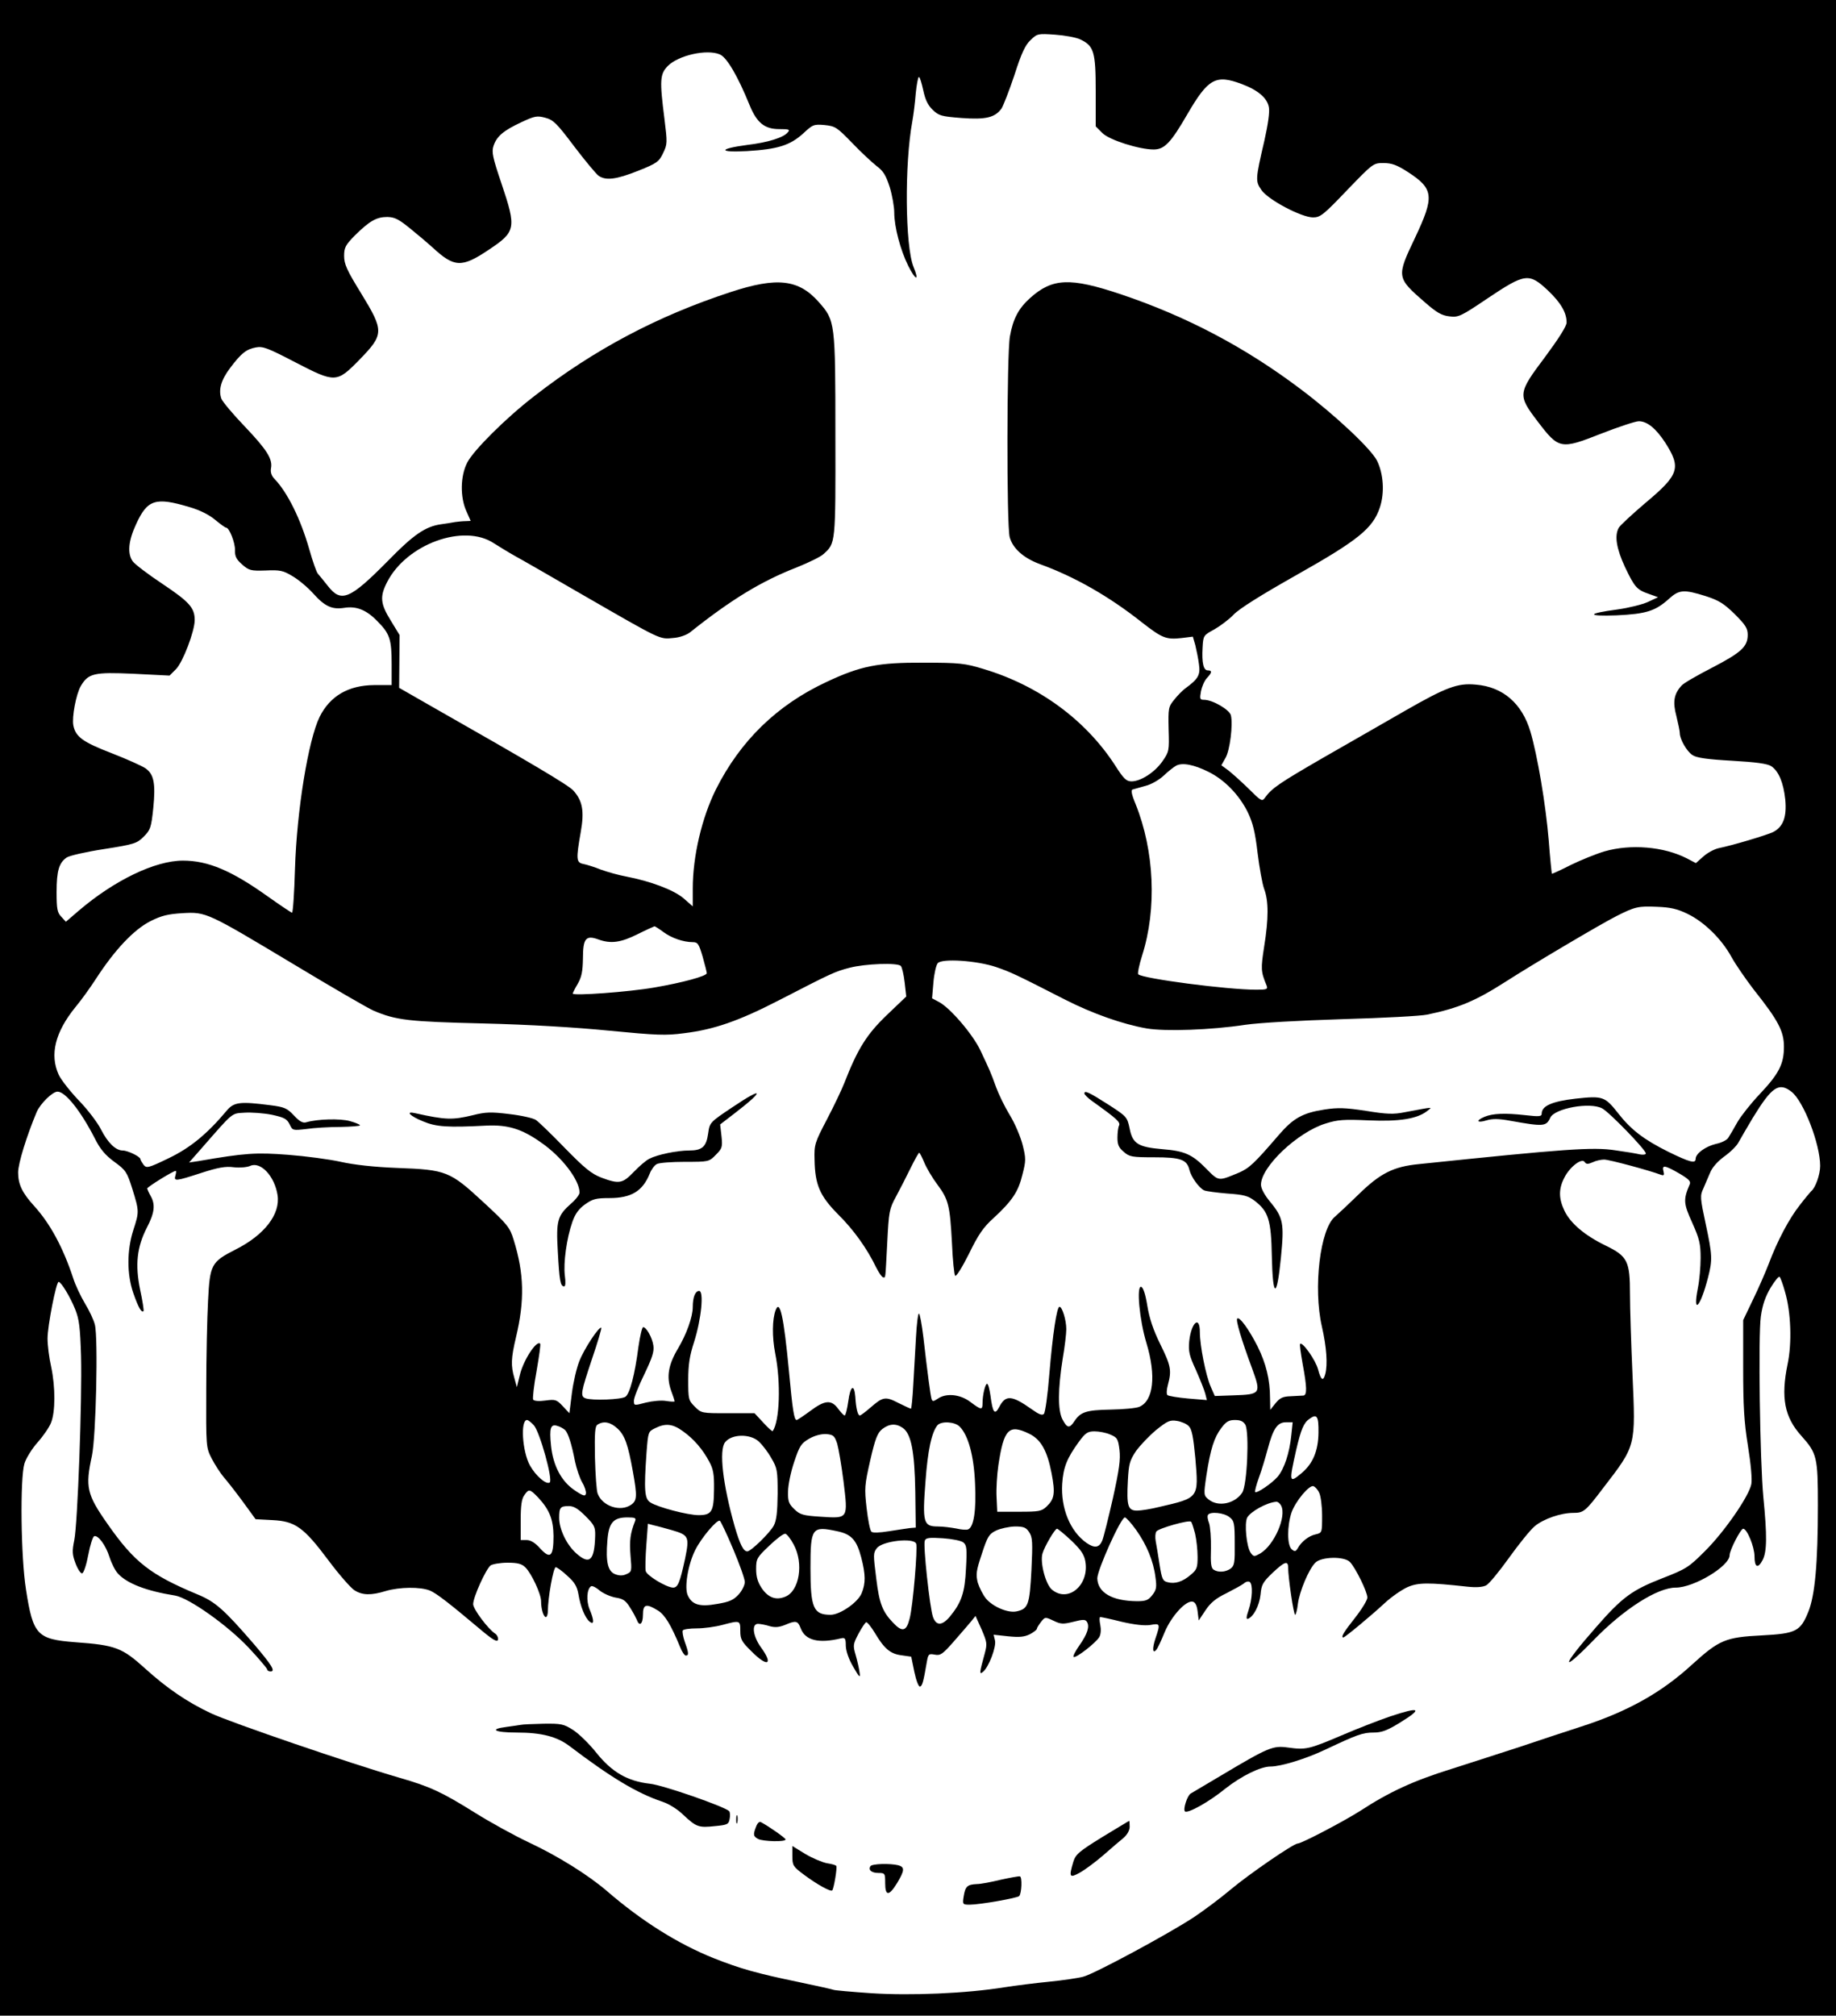 <?xml version="1.0" standalone="no"?>
<!DOCTYPE svg PUBLIC "-//W3C//DTD SVG 20010904//EN"
 "http://www.w3.org/TR/2001/REC-SVG-20010904/DTD/svg10.dtd">
<svg version="1.0" xmlns="http://www.w3.org/2000/svg"
 width="811pt" height="890pt" viewBox="0 0 811 890"
 preserveAspectRatio="xMidYMid meet">

<g transform="translate(0,890) scale(0.1,-0.1)"
fill="#000000" stroke="none">
<path d="M0 4450 l0 -4450 4055 0 4055 0 0 4450 0 4450 -4055 0 -4055 0 0
-4450z m4772 4276 c60 -29 68 -54 68 -229 l0 -155 29 -29 c30 -31 163 -73 227
-73 48 0 76 30 149 156 92 158 125 176 240 133 72 -27 113 -62 120 -103 4 -20
-4 -76 -20 -147 -40 -172 -40 -179 -13 -218 29 -43 177 -121 228 -121 32 0 46
11 150 120 115 119 116 120 161 120 36 0 59 -8 107 -39 116 -75 119 -108 32
-292 -82 -172 -81 -175 43 -283 54 -47 75 -59 110 -63 39 -5 50 0 170 81 163
109 181 112 264 34 57 -54 83 -98 83 -142 0 -16 -35 -71 -95 -152 -121 -161
-122 -168 -32 -286 93 -122 101 -123 279 -53 77 30 152 55 167 55 37 0 76 -32
117 -95 71 -111 61 -141 -87 -265 -60 -51 -114 -101 -119 -111 -19 -35 -10
-91 28 -173 43 -90 52 -100 107 -119 l39 -14 -45 -21 c-24 -11 -84 -26 -134
-33 -136 -18 -139 -31 -4 -26 130 6 171 19 230 72 46 42 67 43 163 13 59 -19
81 -33 129 -80 47 -47 57 -62 57 -91 0 -52 -28 -78 -157 -145 -66 -34 -127
-69 -135 -79 -34 -37 -40 -72 -23 -135 8 -33 15 -66 15 -75 0 -27 31 -81 56
-97 17 -12 66 -19 174 -25 106 -6 157 -13 174 -24 33 -22 54 -73 62 -148 7
-76 -9 -120 -54 -143 -27 -13 -176 -58 -240 -71 -19 -4 -49 -20 -67 -36 l-34
-30 -40 21 c-102 52 -247 64 -363 31 -37 -11 -104 -38 -149 -60 -45 -23 -83
-40 -84 -39 -1 2 -8 68 -14 148 -13 157 -50 376 -81 480 -37 124 -121 197
-240 207 -81 8 -131 -11 -313 -115 -83 -48 -246 -141 -361 -207 -197 -114
-228 -135 -259 -178 -12 -17 -17 -14 -72 41 -33 32 -73 68 -90 81 l-30 22 18
32 c20 33 34 149 24 189 -7 25 -81 68 -118 68 -19 0 -20 4 -14 38 4 20 15 46
26 58 23 24 24 34 4 34 -19 0 -27 33 -23 101 3 53 4 54 52 80 26 15 65 44 85
65 23 25 120 86 276 174 275 155 339 207 370 299 22 66 16 150 -13 208 -28 53
-184 200 -337 315 -244 184 -503 321 -795 419 -224 75 -302 71 -400 -17 -51
-46 -75 -91 -89 -169 -14 -76 -15 -836 -1 -887 14 -50 61 -92 134 -119 152
-55 305 -142 450 -257 90 -70 107 -77 177 -69 l48 6 11 -38 c5 -21 13 -59 16
-84 7 -47 -3 -65 -61 -107 -11 -8 -33 -30 -48 -49 -26 -32 -27 -37 -25 -131 3
-95 2 -99 -27 -141 -34 -49 -96 -89 -137 -89 -23 0 -35 12 -72 70 -130 201
-337 353 -581 426 -82 25 -105 28 -265 28 -201 1 -278 -14 -429 -85 -219 -102
-381 -260 -489 -475 -62 -125 -102 -295 -102 -437 l0 -79 -41 36 c-44 37 -145
75 -254 96 -33 6 -82 20 -110 30 -27 11 -62 22 -77 25 -33 6 -34 20 -13 140
17 94 8 140 -33 185 -24 25 -182 119 -638 378 l-131 75 1 117 1 116 -39 64
c-46 74 -49 106 -16 170 86 168 339 260 472 171 24 -15 66 -41 93 -56 28 -15
165 -94 305 -175 342 -197 333 -193 393 -187 29 2 59 13 75 25 182 145 315
226 472 287 52 21 106 47 118 59 53 48 53 43 52 524 0 502 -1 506 -73 588 -89
101 -185 112 -391 44 -321 -105 -603 -254 -866 -459 -126 -97 -268 -239 -296
-293 -31 -60 -32 -153 -4 -215 l19 -43 -22 -1 c-12 0 -33 -2 -47 -4 -14 -3
-42 -7 -63 -10 -68 -10 -120 -45 -233 -161 -169 -171 -207 -187 -266 -111 -18
23 -38 47 -44 54 -6 6 -23 55 -38 108 -38 133 -96 251 -154 311 -13 13 -18 30
-15 46 8 41 -18 82 -115 184 -52 54 -98 109 -104 123 -14 39 -2 83 39 137 49
65 71 82 113 90 31 6 52 -2 175 -66 176 -91 182 -91 282 11 110 113 110 127 8
294 -63 102 -75 129 -75 165 0 37 6 48 47 90 66 65 96 82 144 82 34 -1 51 -10
107 -56 37 -30 78 -65 92 -78 96 -89 129 -91 247 -12 122 81 125 95 58 294
-39 115 -44 139 -35 166 14 42 43 67 122 104 60 28 70 30 107 20 35 -9 51 -25
127 -126 48 -63 97 -122 108 -130 32 -22 77 -17 175 22 83 33 92 40 110 78 19
39 19 46 6 151 -22 172 -20 198 15 234 47 47 172 75 229 51 31 -12 80 -96 132
-224 32 -78 66 -106 131 -106 43 0 49 -2 38 -14 -18 -23 -87 -45 -180 -56
-128 -17 -128 -34 0 -27 135 8 189 25 247 77 43 40 47 42 95 38 48 -5 55 -10
122 -79 39 -41 88 -86 108 -102 30 -22 41 -41 58 -93 11 -36 20 -87 20 -112 0
-63 27 -166 62 -236 33 -66 50 -69 23 -4 -37 92 -40 454 -5 643 5 28 12 83 15
123 4 39 10 72 14 72 4 0 12 -26 19 -58 9 -42 20 -66 42 -87 27 -26 38 -29
127 -36 108 -8 148 2 177 42 8 13 34 79 57 148 31 97 48 133 72 155 29 28 33
28 107 23 43 -3 93 -12 112 -21z m-3935 -2065 c45 -13 87 -34 113 -56 23 -19
45 -35 49 -35 14 0 40 -67 39 -99 -1 -27 6 -41 31 -63 31 -27 38 -29 104 -27
63 3 78 0 119 -25 26 -15 68 -50 92 -77 51 -57 83 -71 136 -63 54 9 99 -9 147
-59 55 -55 63 -80 63 -190 l0 -92 -78 0 c-113 -1 -194 -48 -240 -140 -50 -102
-101 -412 -109 -672 -3 -106 -9 -193 -13 -193 -3 0 -51 32 -106 71 -161 115
-265 159 -376 159 -123 0 -303 -87 -460 -221 l-57 -49 -20 22 c-18 18 -21 35
-21 109 0 95 11 130 45 153 12 8 86 25 165 37 134 21 145 25 175 55 29 29 33
39 42 125 11 110 3 151 -35 177 -15 10 -81 40 -148 66 -127 49 -160 72 -170
123 -7 36 12 138 33 174 33 56 58 62 233 54 l159 -8 29 29 c30 31 82 167 82
216 0 54 -23 80 -141 159 -65 43 -124 88 -133 101 -24 34 -19 90 15 163 50
110 86 121 236 76z m4501 -1169 c71 -35 135 -101 173 -177 23 -48 33 -87 44
-181 8 -65 21 -137 29 -159 20 -53 20 -131 0 -255 -15 -98 -15 -109 11 -172 6
-16 1 -18 -46 -18 -129 0 -502 49 -521 68 -4 4 4 42 17 83 66 207 54 463 -29
669 -18 43 -21 62 -13 64 7 2 32 9 57 16 25 6 61 27 80 45 19 18 44 38 55 44
27 15 79 5 143 -27z m2116 -627 c73 -35 150 -110 194 -190 18 -33 63 -98 99
-145 109 -137 133 -184 133 -252 0 -76 -22 -119 -107 -209 -37 -39 -81 -94
-98 -123 -16 -29 -35 -61 -41 -70 -6 -10 -30 -22 -55 -27 -45 -11 -89 -42 -89
-66 0 -22 -26 -15 -122 32 -106 53 -163 96 -220 169 -59 75 -68 78 -188 65
-104 -12 -150 -32 -150 -66 0 -13 -11 -14 -72 -7 -89 10 -144 8 -180 -7 -41
-17 -34 -29 8 -16 27 8 53 8 107 -2 146 -26 157 -25 175 14 19 41 175 70 229
41 31 -16 193 -183 193 -199 0 -5 -12 -7 -27 -4 -16 4 -65 12 -109 18 -97 15
-222 6 -866 -61 -114 -11 -172 -41 -268 -135 -41 -40 -88 -84 -103 -97 -66
-54 -97 -315 -58 -485 21 -92 26 -168 15 -210 -9 -34 -19 -28 -32 21 -11 41
-69 123 -79 112 -3 -2 3 -42 11 -88 19 -102 20 -137 4 -140 -7 0 -32 -2 -56
-3 -35 -1 -48 -7 -67 -30 l-24 -30 -1 51 c0 83 -18 154 -55 229 -38 75 -80
133 -90 123 -7 -7 18 -92 66 -221 40 -110 38 -114 -80 -118 l-85 -3 -18 41
c-22 50 -48 182 -48 241 0 76 -38 43 -47 -40 -4 -46 0 -63 30 -128 18 -41 37
-88 41 -104 l7 -28 -83 7 c-46 4 -87 11 -91 15 -5 4 -4 25 2 46 17 63 13 84
-34 179 -31 63 -48 114 -57 169 -8 50 -18 81 -27 84 -22 7 -8 -146 23 -248 44
-145 31 -256 -32 -282 -15 -6 -72 -11 -127 -12 -106 -2 -132 -10 -159 -51 -22
-33 -32 -32 -53 8 -21 40 -20 134 1 267 9 52 16 111 16 131 0 40 -18 99 -30
99 -12 0 -30 -119 -45 -298 -7 -90 -18 -169 -24 -175 -8 -8 -22 -2 -53 20 -89
63 -116 65 -144 11 -20 -38 -29 -27 -39 50 -4 28 -10 52 -15 52 -8 0 -20 -49
-20 -86 0 -31 -6 -30 -54 6 -45 34 -107 40 -144 14 -18 -12 -23 -13 -27 -2 -5
16 -19 122 -36 271 -7 59 -16 107 -20 107 -4 0 -10 -47 -13 -105 -3 -58 -9
-152 -12 -210 -3 -58 -8 -105 -10 -105 -3 0 -27 11 -55 25 -58 30 -69 28 -124
-20 -22 -19 -43 -35 -47 -35 -9 0 -17 31 -20 83 -5 59 -22 48 -31 -20 -5 -35
-12 -63 -16 -63 -4 0 -17 14 -29 30 -30 41 -59 38 -123 -10 -30 -22 -57 -40
-60 -40 -11 0 -18 41 -34 215 -23 241 -40 320 -59 270 -15 -40 -16 -117 -2
-190 26 -129 20 -301 -11 -344 -2 -2 -20 14 -41 37 l-39 42 -117 0 c-117 0
-118 0 -147 29 -28 28 -29 33 -29 118 0 67 6 107 26 168 32 101 44 225 22 225
-17 0 -28 -28 -28 -71 0 -44 -28 -121 -65 -183 -43 -72 -52 -125 -31 -185 9
-24 16 -46 16 -48 0 -3 -17 -2 -37 1 -21 4 -61 0 -90 -7 -53 -14 -53 -14 -53
9 0 12 21 65 46 116 35 73 44 100 40 127 -5 35 -31 81 -45 81 -5 0 -14 -39
-21 -87 -16 -124 -38 -206 -57 -220 -17 -13 -148 -18 -177 -7 -24 9 -20 27 29
174 25 73 43 135 41 137 -9 9 -76 -93 -97 -147 -12 -30 -27 -94 -33 -142 l-11
-88 -29 31 c-27 29 -33 31 -77 25 -28 -4 -50 -2 -54 4 -3 5 3 62 15 126 11 64
19 119 16 121 -16 17 -75 -74 -90 -139 l-13 -53 -11 40 c-16 55 -15 87 7 180
39 163 36 282 -10 430 -17 56 -27 68 -134 167 -148 137 -164 143 -380 151
-104 4 -192 14 -250 27 -49 11 -154 25 -232 31 -142 11 -190 8 -398 -28 l-40
-6 52 59 c146 167 134 157 193 161 30 2 84 -2 120 -9 55 -12 67 -18 79 -42 13
-28 14 -28 75 -21 33 5 100 9 149 9 48 1 87 4 87 7 0 4 -20 12 -45 19 -43 12
-142 9 -191 -5 -16 -5 -30 2 -56 30 -30 32 -42 37 -104 45 -132 17 -160 14
-191 -22 -87 -104 -162 -166 -258 -212 -91 -44 -98 -45 -111 -29 -7 10 -14 21
-14 25 0 11 -56 38 -78 38 -31 0 -66 34 -96 93 -15 30 -59 88 -98 128 -39 41
-79 92 -89 114 -40 88 -16 187 74 298 26 31 66 87 90 124 83 128 167 218 242
256 48 24 76 31 141 35 105 6 108 4 495 -228 166 -100 323 -191 348 -202 100
-43 156 -49 486 -57 204 -5 406 -17 557 -32 208 -20 249 -22 330 -11 132 16
241 54 418 145 233 120 247 127 313 144 70 18 211 23 226 8 5 -5 13 -38 17
-73 l7 -62 -87 -83 c-87 -84 -127 -146 -187 -300 -11 -28 -45 -100 -76 -159
-54 -103 -57 -112 -55 -179 2 -110 23 -159 103 -240 70 -69 129 -152 169 -235
12 -24 26 -44 31 -44 11 0 9 -18 18 152 7 139 9 150 39 205 17 32 46 88 64
125 18 37 35 67 38 68 3 0 13 -20 23 -44 10 -24 36 -68 58 -97 49 -66 55 -92
64 -259 3 -74 10 -139 14 -143 5 -5 32 39 61 97 41 84 63 117 109 158 82 76
109 116 127 191 16 62 16 72 1 132 -9 35 -34 95 -57 132 -22 36 -49 92 -60
122 -24 67 -29 77 -69 162 -33 71 -135 190 -184 215 l-30 16 6 70 c3 38 12 77
19 85 18 22 172 12 258 -17 64 -22 84 -31 305 -144 120 -61 252 -108 360 -127
82 -14 284 -7 435 16 62 9 238 19 430 25 179 5 347 14 374 20 139 29 213 60
346 145 123 79 419 254 490 290 81 41 97 45 180 41 57 -2 89 -9 134 -31z
m-4524 -80 c36 -27 89 -45 130 -45 22 0 27 -7 44 -65 10 -35 18 -68 18 -72 0
-13 -108 -42 -230 -63 -113 -20 -362 -38 -362 -27 0 3 10 23 22 43 17 30 22
54 23 112 0 89 13 104 68 84 55 -20 99 -14 173 23 38 19 72 34 75 35 3 0 20
-11 39 -25z m4984 -706 c53 -42 126 -230 126 -327 0 -38 -21 -98 -40 -112 -3
-3 -26 -30 -49 -60 -48 -60 -101 -161 -138 -260 -14 -36 -44 -106 -69 -157
l-44 -92 0 -211 c0 -168 4 -239 21 -344 13 -80 19 -148 15 -169 -10 -53 -119
-211 -206 -297 -70 -70 -82 -78 -188 -119 -133 -52 -176 -83 -292 -216 -154
-175 -160 -210 -11 -57 133 137 282 232 363 232 81 0 238 95 238 143 0 22 49
117 60 117 17 0 50 -80 50 -122 0 -49 15 -56 36 -16 19 37 20 106 3 278 -15
158 -23 712 -11 797 7 51 20 88 43 127 19 31 36 52 40 48 4 -4 15 -34 24 -67
26 -89 31 -225 11 -319 -30 -147 -14 -233 61 -316 69 -77 73 -94 73 -307 0
-256 -13 -397 -42 -469 -35 -87 -54 -97 -206 -105 -160 -8 -188 -20 -307 -128
-137 -126 -288 -210 -498 -277 -62 -20 -177 -58 -257 -85 -80 -26 -219 -71
-310 -100 -167 -52 -273 -101 -402 -185 -74 -47 -259 -144 -276 -144 -18 0
-215 -135 -297 -204 -44 -37 -116 -91 -161 -121 -114 -75 -441 -251 -489 -263
-22 -6 -89 -16 -150 -22 -60 -6 -150 -17 -200 -25 -168 -27 -411 -37 -585 -26
-89 6 -165 13 -168 15 -4 2 -75 18 -157 35 -183 38 -254 58 -373 105 -157 63
-317 163 -472 297 -83 71 -216 154 -344 214 -64 30 -171 89 -238 131 -146 91
-197 115 -332 154 -221 64 -746 244 -834 285 -106 50 -195 111 -290 197 -103
93 -131 104 -311 117 -167 13 -185 32 -216 231 -23 143 -27 492 -7 558 7 23
33 65 57 92 25 28 52 67 60 87 20 48 20 158 1 248 -9 39 -16 95 -16 125 0 55
38 250 49 250 11 0 52 -68 73 -121 18 -44 22 -81 26 -206 5 -194 -15 -740 -30
-814 -10 -49 -9 -63 6 -103 10 -26 23 -45 29 -43 7 2 19 39 27 82 8 43 20 80
26 82 17 6 51 -39 68 -93 9 -28 26 -61 37 -72 40 -44 126 -77 252 -97 61 -10
233 -132 326 -231 45 -48 81 -91 81 -95 0 -5 7 -9 15 -9 23 0 6 27 -72 119
-134 155 -172 189 -253 222 -206 86 -277 141 -395 310 -92 131 -99 163 -69
301 18 85 28 520 13 579 -5 21 -25 63 -44 94 -19 32 -42 81 -51 109 -45 137
-102 243 -174 322 -52 57 -70 95 -70 147 0 40 38 162 82 267 16 37 70 90 92
90 35 0 103 -86 165 -207 23 -46 45 -73 86 -103 51 -37 56 -45 80 -121 30 -97
30 -100 4 -180 -29 -90 -29 -196 0 -279 22 -63 36 -88 45 -79 2 2 -4 44 -15
94 -23 112 -14 189 30 275 34 65 38 102 16 140 -8 14 -14 28 -15 32 0 7 115
78 126 78 3 0 2 -9 -1 -20 -8 -27 0 -26 114 11 74 24 107 30 144 25 26 -3 59
0 72 6 46 21 108 -45 121 -129 13 -85 -59 -177 -187 -241 -106 -54 -112 -66
-120 -225 -4 -73 -8 -248 -8 -390 -1 -256 -1 -258 24 -307 14 -27 38 -64 53
-82 16 -18 54 -67 85 -109 l56 -77 75 -4 c100 -5 137 -31 247 -178 47 -63 99
-122 115 -132 35 -22 73 -23 138 -3 61 18 153 19 195 2 29 -12 89 -59 215
-165 66 -56 86 -67 86 -48 0 8 -6 19 -13 23 -31 20 -97 108 -97 130 0 31 56
154 77 171 9 6 43 12 75 12 45 0 63 -5 79 -21 27 -27 69 -117 69 -149 0 -35
11 -70 21 -70 5 0 9 12 9 27 0 56 24 193 35 193 5 0 29 -17 51 -38 32 -28 43
-47 49 -81 9 -55 29 -104 49 -121 21 -17 21 5 0 55 -15 37 -12 89 7 101 5 3
22 -5 38 -19 16 -13 48 -27 70 -31 33 -5 45 -13 64 -44 13 -20 26 -45 30 -54
11 -32 27 -19 27 22 0 47 14 51 66 19 31 -19 58 -64 98 -161 8 -21 20 -38 25
-38 14 0 14 10 -4 60 -8 23 -12 46 -9 51 3 5 31 9 62 9 31 0 82 7 112 15 79
21 80 21 80 -26 0 -37 6 -48 49 -90 72 -73 99 -60 41 19 -34 48 -41 102 -12
102 9 0 32 -4 51 -10 25 -7 42 -5 68 5 49 21 57 19 70 -15 20 -53 79 -68 178
-44 18 4 21 0 21 -33 1 -24 13 -59 33 -93 27 -47 32 -51 28 -25 -2 17 -10 51
-17 76 -13 44 -12 49 12 95 14 26 29 49 34 51 5 1 22 -20 39 -48 41 -69 68
-92 118 -98 l42 -6 14 -68 c8 -38 19 -66 25 -64 10 3 15 21 30 109 6 35 9 37
35 32 25 -5 35 2 84 58 30 34 64 74 76 88 l20 25 27 -60 c24 -56 25 -63 14
-105 -24 -87 -25 -96 -8 -82 26 21 60 112 53 139 l-6 25 64 -7 c50 -5 71 -3
96 9 17 9 31 20 31 24 0 4 8 17 18 30 18 23 19 23 55 6 33 -16 43 -16 88 -5
43 11 53 11 60 0 13 -20 3 -53 -33 -104 -17 -24 -29 -47 -26 -51 9 -8 100 63
114 88 7 13 8 34 4 54 -4 19 -4 34 0 34 5 0 48 -9 95 -21 57 -13 101 -18 126
-14 44 8 45 6 23 -59 -15 -45 -13 -71 4 -50 5 5 21 39 36 76 30 72 94 142 124
136 11 -2 19 -16 22 -43 l5 -40 30 45 c22 33 46 53 92 75 33 17 68 36 77 43 8
8 20 11 26 7 15 -9 12 -76 -5 -125 -10 -29 -11 -40 -3 -38 25 9 51 59 56 107
4 44 10 55 53 96 53 50 69 56 69 23 0 -42 24 -208 31 -208 3 0 9 21 12 48 7
55 48 153 77 182 27 27 128 29 153 3 25 -26 77 -132 77 -157 0 -11 -25 -52
-55 -90 -49 -62 -64 -86 -51 -86 7 0 125 98 183 152 29 27 74 58 100 70 48 21
93 21 266 2 39 -4 66 -2 82 6 13 7 58 62 101 122 43 60 94 123 113 139 40 33
116 59 171 59 45 0 53 6 131 109 147 191 144 182 130 504 -6 135 -11 294 -11
353 0 146 -11 167 -107 214 -93 45 -155 98 -182 153 -26 54 -27 97 -1 147 24
48 78 89 90 69 7 -10 14 -10 35 -1 14 7 37 12 51 12 22 0 200 -48 250 -67 14
-5 16 -2 12 15 -8 29 5 28 69 -9 41 -24 53 -35 47 -48 -29 -68 -28 -84 11
-170 32 -71 37 -94 37 -155 0 -39 -5 -99 -12 -133 -24 -122 11 -86 45 47 20
78 19 98 -11 238 -24 112 -25 123 -10 154 8 18 21 50 30 70 9 23 33 50 63 72
27 19 56 48 63 63 8 15 37 64 63 108 84 137 115 158 171 114z m-2090 -1505
c-1 -79 -24 -136 -74 -178 -56 -47 -57 -43 -24 104 21 89 33 118 58 135 33 24
41 13 40 -61z m-3466 33 c26 -28 86 -243 70 -253 -16 -10 -61 29 -87 75 -34
61 -43 201 -13 201 5 0 18 -10 30 -23z m2893 -4 c14 -14 20 -47 29 -141 15
-178 17 -175 -160 -216 -36 -9 -80 -16 -97 -16 -41 0 -47 20 -41 133 4 73 8
88 36 130 18 25 58 67 89 93 50 40 61 45 92 40 19 -3 43 -13 52 -23z m250 6
c18 -35 8 -267 -14 -300 -33 -49 -106 -64 -148 -30 -22 18 -23 19 -10 107 18
116 34 167 66 209 21 28 33 35 60 35 25 0 37 -6 46 -21z m-2773 -17 c32 -30
46 -69 68 -192 19 -106 18 -126 -8 -144 -47 -33 -127 -7 -148 49 -5 12 -10 84
-12 159 -2 112 0 139 12 146 27 17 57 11 88 -18z m1511 9 c38 -38 63 -129 68
-251 6 -120 -6 -194 -31 -203 -7 -3 -31 -1 -52 4 -22 4 -58 9 -82 9 -63 0 -68
17 -54 198 10 138 27 217 53 249 17 19 76 16 98 -6z m1465 -38 c-8 -79 -31
-148 -60 -183 -26 -30 -92 -75 -100 -68 -2 3 5 31 17 64 12 32 29 90 39 127
24 90 43 117 80 117 l30 0 -6 -57z m-3208 23 c14 -14 29 -62 44 -139 7 -33 21
-74 32 -93 11 -18 18 -41 16 -49 -2 -13 -12 -11 -50 15 -58 39 -95 108 -104
197 -8 77 -2 97 28 87 12 -3 27 -12 34 -18z m520 -5 c48 -34 88 -80 117 -135
18 -33 22 -57 21 -123 -1 -97 -10 -113 -68 -113 -48 0 -181 35 -213 56 -26 16
-29 53 -17 222 7 89 7 91 38 106 46 23 78 19 122 -13z m972 14 c37 -26 52
-104 55 -281 l2 -159 -25 -2 c-14 -2 -56 -8 -93 -14 -44 -7 -72 -8 -78 -2 -6
6 -15 52 -21 104 -10 88 -9 101 16 211 22 96 32 121 53 138 31 24 61 26 91 5z
m557 -25 c53 -25 81 -76 100 -175 17 -88 13 -114 -22 -147 -22 -21 -34 -23
-121 -23 l-97 0 -3 65 c-2 36 2 99 8 140 24 160 46 183 135 140z m359 -4 c31
-13 35 -19 41 -68 5 -42 -1 -86 -29 -213 -20 -88 -41 -172 -47 -187 -13 -32
-34 -35 -69 -11 -73 51 -115 154 -108 262 5 73 21 112 73 184 30 41 40 47 70
47 20 0 51 -6 69 -14z m-1206 -40 c6 -21 19 -96 28 -167 20 -166 22 -164 -100
-156 -79 5 -92 9 -117 33 -25 24 -29 35 -28 78 0 28 12 87 27 131 24 72 31 82
67 103 25 14 53 21 75 20 31 -3 36 -7 48 -42z m-346 9 c15 -14 40 -46 55 -73
26 -44 28 -54 28 -157 -1 -82 -5 -118 -17 -141 -17 -32 -101 -114 -117 -114
-17 0 -32 29 -56 111 -52 184 -70 336 -42 371 29 37 111 38 149 3z m2475 -226
c7 -13 13 -59 13 -101 0 -76 0 -76 -29 -83 -29 -6 -63 -32 -79 -62 -9 -14 -13
-15 -26 -4 -21 18 -21 102 -1 163 18 50 78 122 97 116 7 -3 19 -15 25 -29z
m-3450 -21 c50 -54 67 -96 68 -170 0 -91 -14 -104 -59 -55 -22 25 -42 37 -60
37 l-26 0 0 88 c0 63 4 94 16 110 20 29 24 28 61 -10z m3282 -36 c25 -47 -30
-174 -92 -211 -27 -15 -29 -15 -42 2 -19 26 -29 130 -16 156 15 27 87 67 128
70 7 1 17 -7 22 -17z m-3073 -46 c39 -39 44 -48 43 -87 -3 -109 -24 -130 -82
-79 -43 37 -77 107 -77 158 0 46 5 52 43 52 22 0 41 -12 73 -44z m2845 -5 c21
-16 23 -27 23 -115 1 -85 -1 -99 -18 -112 -23 -16 -54 -18 -75 -5 -12 8 -14
29 -12 93 1 46 -3 96 -8 112 -6 15 -9 32 -5 37 9 16 71 10 95 -10z m-2626 -18
c-21 -53 -25 -85 -20 -150 6 -70 6 -73 -17 -83 -16 -8 -32 -8 -50 -1 -33 12
-43 54 -35 149 6 79 26 102 89 102 34 0 39 -3 33 -17z m2214 -39 c46 -65 76
-136 85 -209 6 -43 4 -55 -14 -78 -18 -23 -29 -27 -68 -27 -110 1 -173 38
-175 101 0 37 104 269 122 269 5 0 28 -25 50 -56z m-1780 -85 c28 -66 51 -131
51 -144 0 -14 -12 -38 -27 -55 -23 -25 -41 -33 -95 -42 -77 -14 -111 -4 -130
38 -16 34 1 136 33 200 27 54 97 137 109 129 4 -3 31 -59 59 -126z m2040 69
c6 -26 11 -71 11 -102 0 -48 -3 -57 -31 -80 -35 -30 -69 -41 -102 -32 -21 5
-25 15 -35 78 -6 40 -14 87 -17 103 -3 17 -2 36 3 43 10 14 144 52 153 43 4
-3 11 -27 18 -53z m-2312 16 c76 -22 79 -29 59 -127 -23 -106 -32 -127 -53
-127 -30 1 -118 54 -121 74 -2 11 -1 62 3 114 l7 94 26 -7 c15 -3 50 -13 79
-21z m1579 -9 c15 -23 16 -44 10 -168 -8 -153 -14 -171 -66 -182 -37 -8 -104
20 -135 57 -13 16 -29 48 -36 70 -9 37 -7 52 18 127 25 77 32 88 63 103 19 9
56 17 82 18 40 0 50 -4 64 -25z m-848 4 c63 -13 86 -39 106 -115 20 -77 20
-115 2 -159 -17 -41 -96 -95 -137 -95 -76 0 -89 30 -89 206 0 179 6 187 118
163z m1034 -41 c42 -40 57 -62 62 -91 19 -104 -74 -185 -146 -127 -29 22 -55
122 -43 161 10 33 55 109 64 109 4 0 33 -24 63 -52z m-1226 -18 c45 -83 25
-205 -37 -230 -41 -17 -75 -5 -104 37 -18 27 -25 51 -25 85 0 45 3 51 58 103
31 30 63 54 71 53 7 -2 24 -23 37 -48z m750 9 c14 -12 16 -28 11 -114 -5 -108
-20 -151 -72 -214 -34 -40 -60 -40 -74 0 -14 40 -44 317 -36 336 4 13 19 15
80 11 42 -3 82 -11 91 -19z m-209 -5 c7 -19 -14 -275 -29 -331 -14 -57 -33
-61 -74 -17 -46 48 -60 85 -73 191 -14 111 -14 115 2 137 24 32 163 48 174 20z"/>
<path d="M3235 4011 c-100 -67 -100 -67 -107 -116 -8 -59 -27 -75 -84 -75 -53
0 -140 -18 -175 -36 -15 -7 -46 -34 -70 -59 -49 -51 -64 -54 -142 -25 -44 17
-73 40 -161 130 -58 60 -117 117 -129 125 -12 8 -65 20 -118 26 -81 10 -104 9
-160 -5 -91 -22 -121 -21 -256 9 -44 10 -22 -13 35 -36 59 -25 109 -28 282
-19 93 4 154 -14 239 -74 92 -63 171 -166 171 -222 0 -8 -16 -30 -36 -47 -62
-55 -68 -75 -60 -214 7 -127 11 -153 28 -153 6 0 7 19 3 48 -7 55 8 165 33
236 12 35 28 58 56 78 34 24 48 28 108 28 97 0 147 31 178 108 7 18 21 37 31
42 10 6 66 10 124 10 105 0 107 0 137 31 28 28 30 34 25 82 l-6 52 65 50 c134
103 127 119 -11 26z"/>
<path d="M4790 4072 c0 -5 15 -20 33 -33 112 -80 127 -94 120 -109 -4 -8 -7
-32 -7 -54 0 -30 6 -44 28 -62 25 -22 36 -24 134 -24 118 0 145 -10 156 -56 8
-32 43 -80 65 -90 9 -4 55 -10 102 -14 73 -5 92 -10 121 -32 61 -47 73 -84 76
-246 4 -186 22 -188 40 -6 15 152 11 177 -48 248 -24 29 -40 58 -40 75 0 79
162 232 285 270 54 17 81 19 191 14 136 -6 215 7 259 42 22 18 34 19 -100 -6
-49 -10 -79 -9 -171 6 -92 14 -124 15 -183 6 -97 -15 -138 -38 -202 -112 -110
-128 -131 -147 -177 -167 -91 -38 -88 -39 -144 18 -63 64 -96 78 -195 86 -105
9 -130 24 -143 90 -11 52 -13 54 -90 104 -89 57 -110 67 -110 52z"/>
<path d="M6140 1321 c-47 -16 -143 -53 -215 -84 -144 -61 -156 -64 -237 -53
-65 9 -85 1 -293 -123 -66 -39 -127 -75 -135 -80 -15 -8 -35 -69 -26 -79 12
-11 107 42 178 100 71 56 156 98 200 98 46 0 157 34 243 75 140 66 164 75 213
75 35 0 59 9 113 42 106 65 94 74 -41 29z"/>
<path d="M2300 1284 c-8 -1 -36 -6 -62 -9 -80 -10 -54 -25 45 -25 109 0 178
-18 233 -60 182 -138 298 -208 409 -245 30 -10 69 -34 95 -60 56 -52 66 -56
139 -48 54 5 60 8 64 32 3 14 2 29 -2 34 -20 20 -292 115 -350 121 -99 11
-168 51 -237 137 -31 39 -77 84 -102 100 -42 27 -53 29 -131 28 -48 -1 -93 -3
-101 -5z"/>
<path d="M3252 865 c0 -16 2 -22 5 -12 2 9 2 23 0 30 -3 6 -5 -1 -5 -18z"/>
<path d="M3340 835 c-14 -36 -13 -43 9 -55 22 -11 121 -14 121 -2 0 6 -71 56
-108 76 -7 5 -16 -3 -22 -19z"/>
<path d="M4868 788 c-102 -63 -117 -76 -127 -109 -20 -67 -17 -73 28 -48 22
12 68 46 103 76 34 30 75 65 91 78 16 14 27 33 27 49 0 14 -1 26 -2 26 -2 0
-55 -33 -120 -72z"/>
<path d="M3500 705 c0 -42 3 -47 53 -84 55 -41 116 -75 123 -68 7 6 23 101 18
108 -2 4 -21 9 -41 12 -21 4 -64 22 -96 41 l-57 35 0 -44z"/>
<path d="M3845 660 c-11 -17 5 -30 36 -30 28 0 29 -2 29 -45 0 -58 17 -58 53
1 33 55 34 70 5 78 -36 9 -116 7 -123 -4z"/>
<path d="M4420 600 c-41 -10 -88 -19 -105 -19 -42 -2 -51 -10 -58 -53 -6 -37
-5 -38 27 -38 43 0 209 29 218 38 11 12 14 85 3 87 -6 1 -44 -6 -85 -15z"/>
</g>
</svg>
